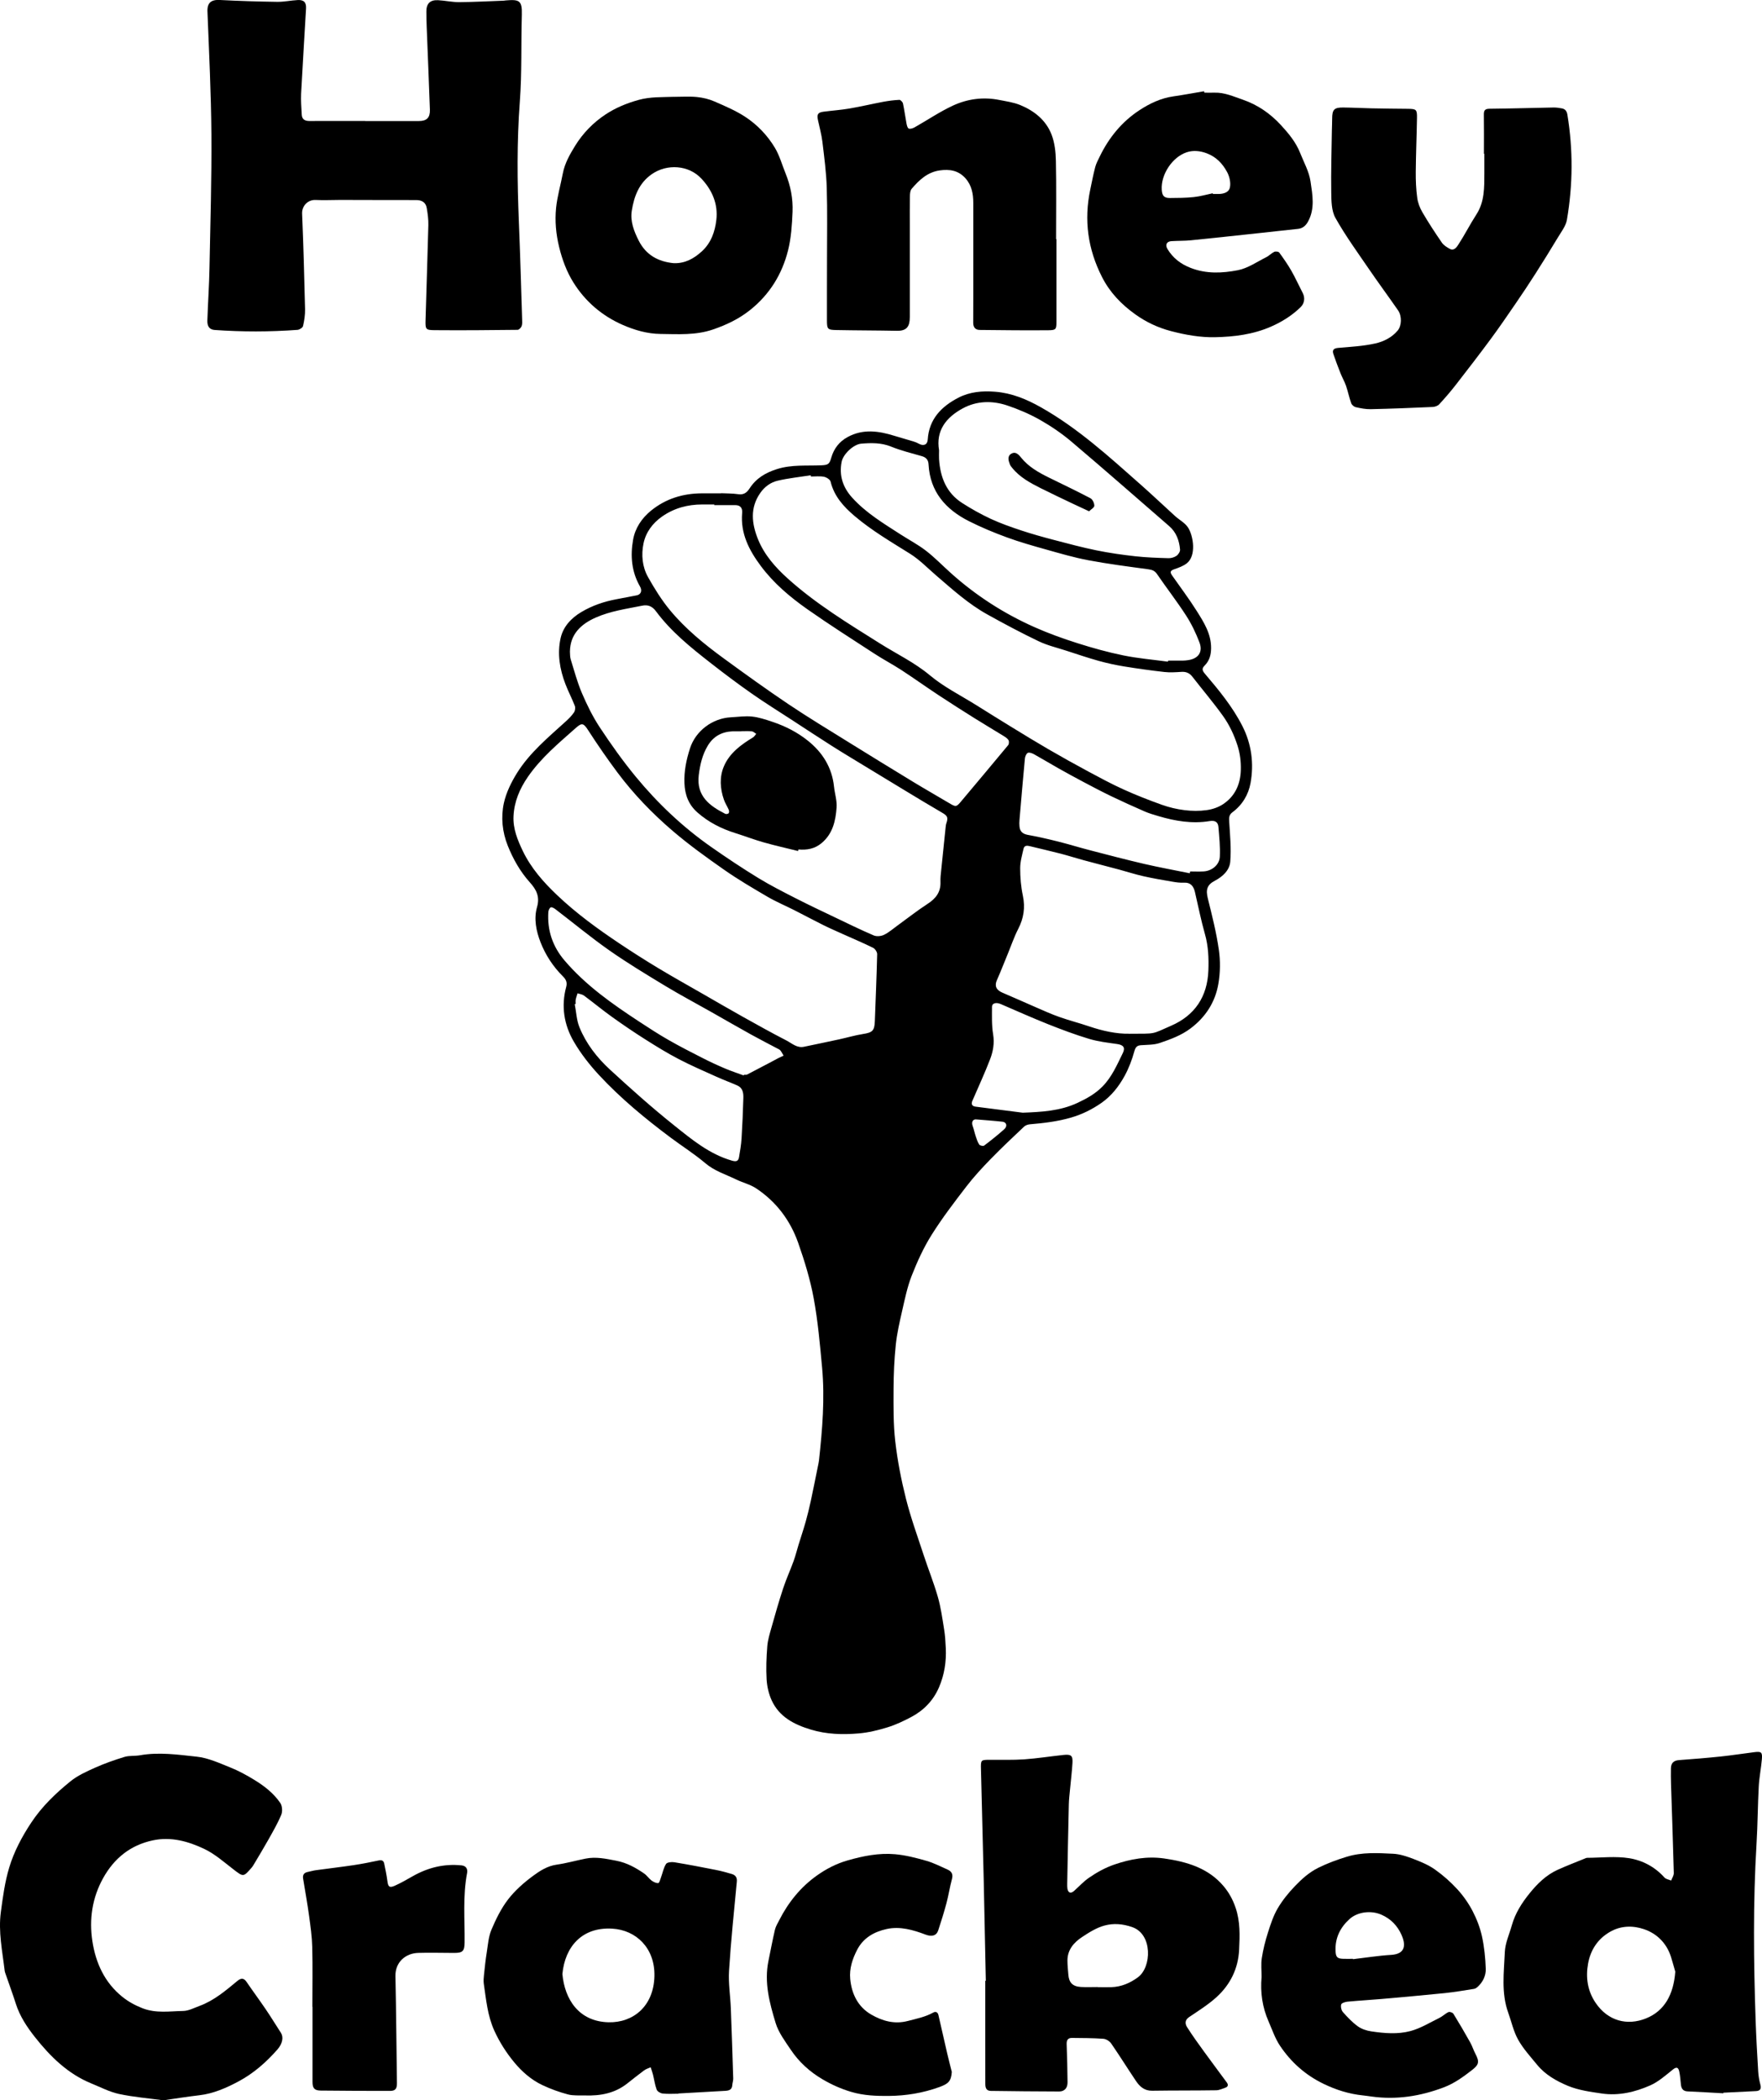 <?xml version="1.0" encoding="UTF-8"?>
<svg id="Layer_1" data-name="Layer 1" xmlns="http://www.w3.org/2000/svg" viewBox="0 0 536.88 639.63">
  <defs>
    <style>
      .cls-1 {
        stroke-width: 0px;
      }
    </style>
  </defs>
  <path class="cls-1" d="m219.7,150.2c1.47.08,3.41.04,5.31.31,1.67.24,2.61-.57,3.39-1.77,2.01-3.1,4.84-4.78,8.37-5.89,4.51-1.42,9.05-.94,13.59-1.15,2.03-.1,2.37-.4,2.94-2.36.79-2.72,2.41-4.85,4.97-6.24,4.73-2.58,9.51-1.86,14.34-.35,1.89.59,3.8,1.1,5.69,1.68.57.17,1.13.4,1.65.69,1.44.8,2.63.35,2.73-1.25.4-6.26,4.17-10.07,9.33-12.75,3.5-1.81,7.32-2.14,11.24-1.82,5.05.4,9.55,2.28,13.88,4.72,11.29,6.36,20.79,15.04,30.42,23.55,3.54,3.13,6.96,6.38,10.46,9.56,1.33,1.21,3.08,2.11,4.01,3.56,1.59,2.5,2.59,8.56-.44,10.89-1.05.8-2.38,1.29-3.65,1.73-1.31.45-1.56.84-.79,1.94,2.51,3.6,5.17,7.1,7.5,10.81,2.18,3.46,4.41,6.95,4.38,11.34-.02,2.04-.5,3.81-1.94,5.26-.87.87-.84,1.47.02,2.48,4.27,5.01,8.47,10.09,11.47,16,2.78,5.48,3.54,11.38,2.47,17.33-.63,3.52-2.51,6.68-5.52,8.9-1.06.78-1.06,1.68-.98,2.88.25,4.05.65,8.14.32,12.16-.21,2.59-2.25,4.53-4.68,5.8-2.45,1.28-2.81,2.79-2.14,5.46,1.28,5.15,2.59,10.32,3.34,15.56.49,3.39.44,6.99-.14,10.37-.95,5.56-3.86,10.11-8.46,13.58-2.86,2.16-6.15,3.34-9.44,4.46-1.78.6-3.8.52-5.72.67-1.22.1-1.63.6-1.99,1.87-.71,2.56-1.67,5.11-2.94,7.44-1.77,3.23-4.05,6.16-7.13,8.29-2.84,1.97-5.87,3.47-9.26,4.45-4.1,1.19-8.26,1.67-12.46,2.03-.62.05-1.35.29-1.79.7-3.43,3.24-6.88,6.48-10.17,9.86-2.6,2.67-5.15,5.42-7.41,8.36-3.7,4.81-7.41,9.66-10.63,14.79-2.43,3.87-4.36,8.12-6.04,12.39-1.35,3.44-2.1,7.14-2.93,10.77-.78,3.42-1.57,6.86-1.93,10.34-.46,4.43-.65,8.91-.67,13.37-.02,5.34-.09,10.73.52,16.02.68,5.87,1.82,11.73,3.27,17.47,1.46,5.78,3.51,11.41,5.37,17.08,1.4,4.27,3.09,8.46,4.33,12.77.92,3.21,1.37,6.55,1.91,9.86.31,1.89.42,3.82.51,5.74.2,4.12-.43,8.14-2.06,11.93-1.72,4-4.63,7.03-8.47,9.06-2.31,1.22-4.71,2.36-7.2,3.13-2.86.88-5.83,1.61-8.79,1.86-4.89.42-9.8.29-14.58-1.16-5.08-1.53-9.64-3.85-11.96-8.93-.89-1.95-1.4-4.2-1.53-6.34-.2-3.34-.06-6.73.2-10.07.15-1.94.75-3.87,1.28-5.76,1.13-4.01,2.27-8.02,3.58-11.98.92-2.79,2.16-5.48,3.16-8.24.59-1.63,1-3.32,1.51-4.98.72-2.35,1.52-4.68,2.18-7.04.59-2.09,1.1-4.21,1.56-6.34.76-3.54,1.46-7.09,2.18-10.64.11-.54.24-1.08.3-1.62,1.03-9.42,1.82-18.87.95-28.34-.65-7.05-1.28-14.14-2.56-21.09-1.06-5.73-2.79-11.37-4.73-16.88-2.42-6.86-6.7-12.54-12.82-16.59-1.83-1.21-4.1-1.73-6.1-2.71-3.18-1.54-6.57-2.56-9.38-4.95-3.33-2.82-7.06-5.17-10.57-7.79-7.75-5.8-15.22-11.95-21.81-19.05-2.88-3.11-5.56-6.53-7.69-10.19-2.99-5.13-3.89-10.84-2.3-16.68.41-1.5-.23-2.4-1.04-3.21-3-2.99-5.28-6.49-6.79-10.36-1.32-3.39-2.09-7.14-1.07-10.69.93-3.23-.22-5.36-2.18-7.54-2.95-3.29-5.11-7.11-6.74-11.19-1.66-4.16-2.12-8.65-1.18-12.96.7-3.17,2.23-6.3,3.96-9.09,3.9-6.27,9.59-10.94,14.99-15.86.89-.81,1.75-1.68,2.42-2.67.34-.5.47-1.42.25-1.98-.86-2.23-1.98-4.35-2.84-6.58-1.76-4.55-2.56-9.33-1.48-14.1.79-3.46,3.22-6.08,6.32-7.91,3.33-1.98,6.94-3.2,10.73-3.9,2.05-.38,4.1-.78,6.15-1.18,1.23-.24,1.74-1.38.97-2.71-2.57-4.47-2.96-9.32-2.1-14.2.62-3.54,2.62-6.57,5.48-8.89,4.49-3.64,9.69-5.22,15.42-5.26,1.82,0,3.64,0,5.92,0Zm27.39-5.05c-.02-.14-.04-.27-.06-.41-3.36.53-6.76.88-10.07,1.65-2.13.5-3.95,1.81-5.28,3.7-3.24,4.59-2.61,9.46-.7,14.18,1.91,4.69,5.25,8.49,8.99,11.86,8.6,7.76,18.46,13.74,28.22,19.87,5.07,3.19,10.48,5.76,15.17,9.68,4.25,3.55,9.35,6.09,14.09,9.05,3.62,2.27,7.25,4.53,10.89,6.76,3.69,2.26,7.38,4.52,11.12,6.69,4.03,2.33,8.09,4.6,12.19,6.8,3.52,1.89,7.05,3.79,10.69,5.44,3.83,1.73,7.75,3.27,11.71,4.68,2.2.78,4.53,1.34,6.85,1.62,2.22.28,4.54.31,6.76,0,1.73-.24,3.57-.85,5.02-1.82,3.68-2.45,5.31-6.14,5.4-10.52.05-2.48-.22-4.85-1-7.29-1.05-3.29-2.5-6.35-4.46-9.09-2.93-4.09-6.21-7.93-9.3-11.91-.85-1.1-1.88-1.56-3.28-1.48-1.75.11-3.53.24-5.26.04-4.09-.46-8.18-1.03-12.24-1.69-2.59-.42-5.18-.98-7.71-1.68-3.31-.92-6.58-2.03-9.85-3.09-2.86-.93-5.83-1.62-8.52-2.91-5.31-2.54-10.52-5.32-15.66-8.18-5.73-3.18-10.58-7.58-15.52-11.82-2.62-2.25-5.06-4.8-7.96-6.62-5.8-3.63-11.71-7.08-16.94-11.52-3.33-2.83-6.22-6-7.3-10.47-.16-.64-1.27-1.33-2.04-1.48-1.28-.24-2.63-.07-3.95-.07Zm-1.96,173.6c3.49-.73,6.99-1.45,10.48-2.21,2.46-.53,4.89-1.26,7.37-1.65,2.84-.44,3.47-.99,3.58-3.85.25-6.82.55-13.63.71-20.45.02-.66-.64-1.65-1.25-1.95-2.98-1.47-6.06-2.76-9.1-4.13-2.04-.92-4.1-1.81-6.11-2.81-2.93-1.46-5.81-3.01-8.73-4.49-2.73-1.38-5.56-2.56-8.2-4.1-4.48-2.62-8.97-5.25-13.22-8.22-5.38-3.76-10.73-7.6-15.71-11.86-6.21-5.32-11.92-11.23-16.83-17.8-3.11-4.16-6.06-8.44-8.88-12.8-1.37-2.12-1.87-2.45-3.71-.81-5.26,4.67-10.7,9.16-14.73,15.03-2.45,3.57-4.11,7.45-4.33,11.87-.2,3.87,1.25,7.34,2.84,10.66,2.5,5.2,6.31,9.51,10.47,13.45,5.83,5.54,12.32,10.25,18.99,14.71,3.87,2.58,7.8,5.09,11.79,7.49,4.55,2.74,9.19,5.32,13.8,7.97,3.99,2.29,7.96,4.61,11.98,6.85,4.39,2.45,8.79,4.91,13.27,7.21,1.7.87,3.26,2.45,5.53,1.89Zm-71.48-120.42c.07.82,0,1.69.24,2.46,1.07,3.45,2,6.96,3.41,10.27,1.55,3.61,3.3,7.19,5.46,10.46,3.41,5.16,7.01,10.23,10.94,15,6.7,8.13,14.34,15.36,22.99,21.41,4.71,3.29,9.5,6.49,14.4,9.48,3.78,2.31,7.76,4.31,11.71,6.33,3.8,1.94,7.66,3.75,11.51,5.59,3.95,1.89,7.88,3.82,11.9,5.54.88.38,2.24.25,3.13-.17,1.46-.7,2.73-1.83,4.06-2.79,3.07-2.22,6.05-4.58,9.22-6.64,2.53-1.63,4.06-3.6,3.94-6.71-.05-1.2.1-2.42.23-3.62.44-4.43.91-8.85,1.37-13.27.03-.27.06-.55.15-.81.66-1.93.41-2.4-1.28-3.38-3.83-2.22-7.61-4.52-11.4-6.81-3.74-2.26-7.48-4.53-11.21-6.8-3.64-2.22-7.3-4.4-10.9-6.68-4.11-2.6-8.17-5.29-12.24-7.94-4.08-2.66-8.22-5.22-12.2-8.01-4.3-3.01-8.51-6.17-12.64-9.4-6.02-4.7-11.98-9.5-16.58-15.7-1.12-1.5-2.4-2.06-4.23-1.68-4.77.97-9.58,1.61-14.12,3.62-4.52,1.99-7.77,5.09-7.85,10.27Zm43.99-44.5c0-.07,0-.13,0-.2-1.21,0-2.43,0-3.64,0-4.46,0-8.59,1.1-12.26,3.67-2.89,2.02-4.95,4.79-5.66,8.19-.73,3.48-.38,7.13,1.38,10.27,1.98,3.52,4.14,7,6.71,10.1,4.69,5.65,10.39,10.29,16.3,14.61,6.51,4.75,13.06,9.47,19.75,13.97,6,4.03,12.21,7.77,18.35,11.59,6.56,4.07,13.14,8.11,19.74,12.12,3.6,2.19,7.27,4.27,10.9,6.43,2.06,1.23,2.19,1.21,3.7-.6,4.76-5.68,9.55-11.34,14.27-17.05.28-.34.33-1.2.09-1.56-.36-.56-1.03-.96-1.63-1.33-2.93-1.81-5.9-3.56-8.82-5.39-3.66-2.3-7.31-4.61-10.91-6.99-3.78-2.49-7.46-5.13-11.25-7.6-2.7-1.75-5.56-3.25-8.26-5.01-6.83-4.44-13.71-8.82-20.38-13.5-5.31-3.73-10.28-7.92-14.2-13.18-3.58-4.8-6.24-9.92-5.69-16.18.13-1.46-.52-2.34-2.06-2.36-2.15-.02-4.3,0-6.45,0Zm126.47,160.99c8.39-.05,6.59.23,12.7-2.43,7.25-3.14,11.08-8.87,11.38-16.81.14-3.74,0-7.45-1.05-11.13-1.2-4.21-2.04-8.52-3.04-12.78-.42-1.79-1.3-2.97-3.4-2.86-1.14.06-2.32-.1-3.45-.3-2.98-.51-5.96-1.01-8.91-1.68-2.5-.56-4.95-1.37-7.42-2.03-3.55-.95-7.11-1.85-10.65-2.81-2.38-.64-4.73-1.4-7.11-2.02-3.07-.8-6.17-1.49-9.25-2.25-.87-.22-1.78-.34-2.03.74-.45,1.96-1.03,3.95-1.03,5.93,0,2.79.23,5.63.81,8.35.77,3.64.27,6.91-1.42,10.18-1.22,2.37-2.08,4.93-3.1,7.4-1.13,2.73-2.19,5.49-3.39,8.19-.76,1.7-.23,2.98,1.65,3.78,3.42,1.45,6.81,2.99,10.23,4.47,2.36,1.02,4.71,2.09,7.13,2.94,2.99,1.06,6.08,1.85,9.09,2.87,4.14,1.4,8.34,2.32,12.28,2.24Zm11.78-113.32c.01-.11.02-.21.04-.32,1.49,0,2.98,0,4.46,0,.49,0,.99-.06,1.48-.12,3.21-.41,4.74-2.45,3.6-5.42-1.08-2.84-2.42-5.64-4.07-8.19-2.79-4.32-5.96-8.39-8.86-12.63-.72-1.06-1.54-1.3-2.71-1.46-6.09-.83-12.2-1.61-18.24-2.75-4.35-.82-8.63-2.08-12.9-3.28-4-1.12-8-2.25-11.9-3.68-3.94-1.44-7.84-3.06-11.58-4.95-7.06-3.57-11.83-8.93-12.28-17.28-.07-1.31-.69-2.11-2-2.49-3.16-.91-6.38-1.69-9.41-2.92-3.01-1.22-6.02-1.15-9.09-.9-2.37.19-5.53,3.21-5.98,5.52-.82,4.19.36,7.78,3.21,10.93,4.23,4.67,9.56,7.85,14.77,11.21,2.58,1.66,5.32,3.1,7.74,4.97,2.69,2.08,5.07,4.56,7.62,6.84,7.62,6.82,16.13,12.29,25.46,16.43,4.24,1.88,8.64,3.47,13.07,4.87,4.59,1.46,9.26,2.76,13.98,3.72,4.46.91,9.04,1.29,13.56,1.9Zm-69.76-64.39c0,1.08-.05,1.91,0,2.73.36,5.47,2.21,10.23,7,13.32,2.79,1.79,5.71,3.43,8.71,4.83,3.02,1.4,6.19,2.51,9.35,3.56,3.27,1.08,6.6,2.01,9.93,2.88,4.3,1.13,8.6,2.28,12.95,3.17,3.92.8,7.9,1.37,11.89,1.81,3.33.37,6.69.48,10.04.58.83.03,1.8-.25,2.48-.72.55-.38,1.13-1.28,1.08-1.89-.23-2.75-1.14-5.28-3.3-7.15-9.9-8.59-19.75-17.23-29.75-25.7-2.95-2.5-6.21-4.72-9.57-6.63-3.16-1.79-6.56-3.25-10.01-4.41-4.57-1.53-9.29-1.46-13.61.89-5.06,2.75-8.21,6.78-7.19,12.74Zm76.41,128.83c.03-.18.06-.36.09-.55,1.38,0,2.76.07,4.13-.01,2.5-.15,4.8-1.98,4.92-4.49.15-3-.18-6.02-.42-9.03-.12-1.56-1.08-2.07-2.67-1.81-5.33.88-10.51,0-15.61-1.51-1.42-.42-2.85-.83-4.2-1.42-3.39-1.48-6.77-3-10.1-4.6-2.9-1.39-5.75-2.9-8.59-4.4-2.6-1.38-5.19-2.79-7.76-4.24-2.43-1.37-4.81-2.82-7.24-4.17-.57-.31-1.42-.65-1.9-.44-.47.21-.84,1.09-.9,1.71-.59,6.24-1.12,12.49-1.65,18.73-.06.65-.07,1.32,0,1.98.13,1.53.97,2.27,2.52,2.56,3.07.56,6.12,1.25,9.15,2.01,3.34.84,6.63,1.86,9.97,2.72,5.46,1.42,10.92,2.85,16.42,4.13,4.59,1.06,9.23,1.9,13.84,2.84Zm-187.14,39.8c-.09.02-.19.04-.28.05.46,2.36.55,4.88,1.44,7.06,2.03,4.99,5.34,9.24,9.26,12.85,6.34,5.83,12.78,11.59,19.51,16.96,5.41,4.32,10.8,8.83,17.72,10.81,1.34.38,1.92.12,2.13-1.08.33-1.88.65-3.78.77-5.69.26-4.12.43-8.24.55-12.37.04-1.51-.2-3.04-1.84-3.76-2.1-.92-4.25-1.71-6.33-2.65-3.88-1.75-7.79-3.43-11.56-5.4-3.48-1.81-6.83-3.88-10.15-5.98-3.42-2.16-6.77-4.44-10.06-6.79-2.94-2.1-5.73-4.41-8.63-6.56-.53-.39-1.29-.47-1.95-.69-.19.64-.43,1.26-.56,1.91-.09.42-.02.88-.02,1.32Zm51.21,21.77c.03-.07.05-.14.08-.2.33-.02.71.06.98-.08,2.28-1.17,4.55-2.37,6.82-3.57.9-.48,1.79-.97,2.7-1.44.51-.26,1.05-.49,1.57-.73-.32-.53-.6-1.11-.98-1.59-.23-.28-.62-.43-.96-.61-2.65-1.41-5.33-2.77-7.96-4.23-4.06-2.25-8.08-4.57-12.12-6.86-4.66-2.64-9.4-5.15-13.99-7.92-5.75-3.48-11.53-6.96-17.03-10.81-5.64-3.95-10.96-8.36-16.44-12.55-.42-.32-1.13-.75-1.47-.59-.39.18-.71.93-.74,1.45-.34,5.57,1.31,10.47,4.95,14.73,6.46,7.57,14.49,13.2,22.72,18.6,2.93,1.92,5.88,3.84,8.92,5.58,3.42,1.96,6.93,3.75,10.45,5.54,2.24,1.14,4.52,2.2,6.84,3.18,1.85.79,3.78,1.41,5.67,2.11Zm85.03,11.35c5.73-.23,11.32-.5,16.63-2.97,2.82-1.31,5.45-2.77,7.65-5,2.88-2.92,4.44-6.61,6.2-10.19.83-1.69.15-2.48-1.71-2.75-2.87-.41-5.79-.74-8.55-1.57-4.23-1.27-8.38-2.83-12.49-4.46-4.86-1.94-9.65-4.08-14.46-6.15-1.36-.59-2.65-.28-2.65.81,0,2.8-.12,5.65.34,8.39.45,2.7,0,5.21-.91,7.59-1.64,4.29-3.6,8.46-5.41,12.69-.41.95-.15,1.62.97,1.77,4.79.61,9.59,1.22,14.38,1.84Zm-14.02,2.06c-1.19-.2-1.7.77-1.24,2.01.37,1.01.57,2.08.92,3.1.29.88.57,1.79,1.08,2.54.21.32,1.2.53,1.47.32,2.1-1.58,4.16-3.23,6.12-4.97,1.06-.94.75-2.17-.5-2.31-2.61-.29-5.24-.47-7.86-.69Z"/>
  <path class="cls-1" d="m111.29,36.86c5.46,0,10.91.02,16.37,0,2.38-.01,3.41-1.04,3.33-3.45-.29-8.42-.65-16.85-.98-25.27-.06-1.54-.1-3.09-.1-4.63,0-2.42,1.13-3.57,3.57-3.45,2.14.11,4.28.6,6.41.59,4.51-.03,9.01-.28,13.52-.44.22,0,.44-.06.66-.08,4.15-.34,5.06-.03,4.93,4.38-.26,8.82.05,17.67-.61,26.45-.92,12.24-.79,24.45-.29,36.68.41,9.85.68,19.71.99,29.57.02.71.09,1.49-.15,2.12-.18.48-.81,1.12-1.24,1.12-8.42.1-16.85.17-25.27.1-2.73-.02-2.85-.27-2.77-3.08.27-9.64.62-19.28.86-28.92.04-1.74-.2-3.5-.5-5.22-.3-1.71-1.5-2.41-3.24-2.4-7.72.01-15.44-.03-23.15-.04-2.48,0-4.97.14-7.44.01-2.38-.12-4.24,1.81-4.14,4.18.41,9.69.67,19.39.9,29.09.04,1.71-.23,3.46-.62,5.13-.12.5-1.07,1.11-1.68,1.16-8.42.62-16.84.63-25.26.03-1.51-.11-2.28-1.05-2.21-2.9.18-5.34.55-10.68.65-16.02.27-13.55.67-27.11.58-40.67-.09-12.45-.71-24.9-1.2-37.35-.11-2.73,1.16-3.69,3.77-3.55,5.82.3,11.65.48,17.48.56,2.08.03,4.16-.43,6.25-.54,1.88-.1,2.65.71,2.54,2.57-.49,8.64-1.05,17.27-1.5,25.9-.11,2.13.08,4.27.19,6.41.07,1.44.94,1.95,2.32,1.95,5.68-.03,11.35-.01,17.03-.01,0,0,0,0,0,0Z"/>
  <path class="cls-1" d="m525.09,637.49c-3.63-.2-7.25-.42-10.88-.58-1.4-.06-1.9-.86-2.04-2.1-.14-1.31-.22-2.64-.5-3.93-.23-1.08-.68-1.65-1.92-.65-2.19,1.76-4.38,3.72-6.9,4.84-4.64,2.05-9.62,3.23-14.76,2.49-3.51-.51-7.14-1.01-10.37-2.35-3.45-1.44-6.87-3.36-9.35-6.39-2.03-2.48-4.24-4.88-5.79-7.65-1.41-2.51-2.03-5.47-3.02-8.22-2.19-6.05-1.3-12.3-1.04-18.46.11-2.74,1.37-5.43,2.13-8.14,1.03-3.69,3.07-6.87,5.42-9.77,2.34-2.89,5.04-5.56,8.51-7.14,2.8-1.27,5.69-2.36,8.53-3.53.15-.06.32-.13.47-.13,4.29-.02,8.67-.55,12.86.12,4.04.65,7.81,2.63,10.7,5.86.46.52,1.36.64,2.06.94.28-.76.83-1.53.81-2.28-.24-9.03-.56-18.07-.85-27.1-.05-1.6-.06-3.2-.03-4.79.04-1.7.88-2.4,2.56-2.52,4.22-.31,8.44-.65,12.65-1.09,3.44-.36,6.86-.91,10.29-1.33,2.03-.25,2.39.03,2.22,2.1-.24,2.8-.81,5.57-.96,8.36-.31,5.78-.32,11.57-.67,17.35-1.09,18.07-.89,36.14-.27,54.21.18,5.12.47,10.24.78,15.35.08,1.31.32,2.63.66,3.9.36,1.32-.12,1.9-1.38,1.96-3.3.18-6.6.33-9.9.49,0,.06,0,.12,0,.18Zm-14.64-37.06c-.31-1.06-.77-2.78-1.3-4.48-1.33-4.2-4.33-7.13-8.26-8.45-3.3-1.11-6.94-1.13-10.34.83-3.82,2.21-5.92,5.6-6.66,9.64-.76,4.15-.22,8.29,2.31,12,3.76,5.53,9.62,7,15.32,4.72,5.71-2.29,8.42-7.33,8.94-14.26Z"/>
  <path class="cls-1" d="m300.38,603.21c-.21-10.19-.41-20.39-.64-30.58-.26-11.29-.57-22.58-.84-33.87-.07-2.83-.03-2.82,2.78-2.83,3.47-.02,6.95.1,10.41-.14,4-.28,7.97-.92,11.96-1.34,2.34-.24,2.86.19,2.73,2.45-.16,2.74-.51,5.47-.76,8.2-.14,1.48-.32,2.96-.35,4.45-.19,8.04-.34,16.09-.49,24.13,0,.49-.02,1,.06,1.48.24,1.33,1.03,1.59,2.04.69,1.5-1.34,2.88-2.87,4.53-4,2.39-1.64,4.9-3.05,7.72-4.02,4.99-1.71,10.01-2.6,15.22-1.85,6.87.99,13.42,2.89,18.11,8.47,1.58,1.88,2.77,4.02,3.61,6.48,1.46,4.27,1.3,8.53,1.09,12.85-.28,5.74-2.68,10.59-6.86,14.4-2.55,2.32-5.54,4.18-8.42,6.13-1.32.9-1.18,2.07-.59,3.01,1.65,2.62,3.49,5.14,5.31,7.65,2.24,3.09,4.54,6.14,6.8,9.22.48.65.44,1.28-.4,1.58-.92.33-1.87.78-2.82.8-6.5.1-13,.04-19.5.14-2.36.04-3.79-1.25-4.95-2.97-2.55-3.79-4.97-7.68-7.56-11.43-.49-.7-1.53-1.36-2.37-1.42-3.18-.23-6.38-.23-9.58-.26-1.25-.01-1.66.69-1.61,1.94.16,3.85.22,7.71.27,11.56.02,1.7-.89,2.81-2.56,2.81-6.94,0-13.87-.1-20.81-.18-1.41-.02-1.68-.96-1.68-2.13,0-4.46-.02-8.93-.02-13.39,0-6.01,0-12.02,0-18.02.06,0,.11,0,.17,0Zm34.1,1.91s0,.03,0,.05c1.38,0,2.76.04,4.13,0,3.04-.09,5.76-1.26,8.13-3.02,4.21-3.12,4.46-13.05-1.67-15.24-2.93-1.04-5.75-1.25-8.48-.52-2.45.65-4.75,2.1-6.91,3.53-2.48,1.64-4.41,3.85-4.43,7.1,0,1.43.16,2.86.27,4.28.18,2.49,1.3,3.66,3.83,3.81,1.7.1,3.41.02,5.12.02Z"/>
  <path class="cls-1" d="m49.79,639.63c-4.56-.62-9.12-.99-13.55-1.94-2.88-.62-5.58-2.05-8.34-3.17-7.21-2.93-12.56-8.2-17.26-14.15-2.41-3.05-4.59-6.32-5.8-10.11-.99-3.11-2.13-6.17-3.19-9.26-.09-.26-.19-.53-.22-.8-.7-5.95-1.98-11.89-1.17-17.91.61-4.56,1.23-9.18,2.55-13.56,1.47-4.86,3.86-9.37,6.71-13.67,3.26-4.92,7.42-8.9,11.91-12.54,2.19-1.78,4.89-3,7.5-4.17,2.91-1.3,5.95-2.37,9-3.3,1.49-.45,3.18-.22,4.74-.5,5.79-1.03,11.58-.18,17.29.43,3.48.37,6.87,1.95,10.18,3.27,2.55,1.02,5.01,2.36,7.36,3.8,3.04,1.86,5.9,4.07,7.91,7.04.6.89.71,2.57.29,3.58-1.1,2.65-2.57,5.16-3.98,7.68-1.41,2.51-2.91,4.97-4.38,7.45-.19.33-.39.65-.64.94-2.58,2.97-2.53,2.9-5.66.49-2.85-2.19-5.62-4.66-8.82-6.17-4.87-2.3-10.11-3.78-15.64-2.6-6.83,1.45-11.78,5.44-15.15,11.49-3.35,6.03-4.3,12.55-3.28,19.23,1.01,6.62,3.73,12.59,9.11,16.92,1.83,1.47,3.87,2.6,6.18,3.5,4.14,1.6,8.26.89,12.37.82,1.66-.03,3.33-.93,4.96-1.53,4.45-1.63,7.98-4.66,11.56-7.62.98-.81,1.89-1.03,2.76.25,1.93,2.83,3.98,5.59,5.9,8.42,1.59,2.34,3.06,4.76,4.6,7.13.85,1.31.51,3.28-1.05,5.07-3.41,3.89-7.29,7.29-11.84,9.72-3.73,1.99-7.64,3.73-11.96,4.23-3.64.42-7.26,1.01-10.96,1.54Z"/>
  <path class="cls-1" d="m452.15,46.82c0-3.97.04-7.93-.02-11.9-.02-1.33.35-1.79,1.77-1.8,6.5-.06,13-.26,19.51-.38.82-.01,1.64.12,2.45.26,1.05.18,1.54.83,1.72,1.91,1.76,10.7,1.69,21.4-.15,32.06-.33,1.88-1.7,3.61-2.73,5.33-2.24,3.73-4.54,7.43-6.88,11.09-1.93,3.03-3.93,6.02-5.96,8.98-2.5,3.64-4.98,7.29-7.61,10.84-3.47,4.7-7.04,9.32-10.62,13.93-1.61,2.07-3.32,4.06-5.1,5.98-.45.49-1.32.79-2.02.82-6.28.28-12.56.53-18.84.67-1.52.03-3.07-.27-4.56-.61-.54-.12-1.21-.69-1.4-1.21-.62-1.74-.98-3.56-1.58-5.31-.44-1.28-1.14-2.46-1.64-3.72-.78-1.96-1.53-3.94-2.21-5.94-.42-1.24.11-1.75,1.45-1.87,3.78-.33,7.61-.53,11.29-1.35,2.54-.56,5.04-1.79,6.84-3.92,1.24-1.47,1.35-4.41.12-6.18-2.99-4.3-6.1-8.51-9.05-12.83-3.45-5.04-7.05-10-10.03-15.31-1.21-2.16-1.23-5.14-1.27-7.75-.1-6.28.1-12.56.19-18.84.02-1.21.09-2.42.09-3.64,0-2.74.6-3.42,3.39-3.39,2.87.03,5.73.19,8.59.25,3.69.08,7.39.12,11.08.15,2.59.03,2.83.19,2.78,2.85-.09,5.46-.32,10.91-.37,16.36-.02,2.64.09,5.3.45,7.92.21,1.53.81,3.09,1.6,4.42,1.84,3.15,3.84,6.21,5.91,9.21.56.81,1.52,1.4,2.42,1.89,1.28.7,2.1-.54,2.56-1.24,1.96-3,3.58-6.22,5.53-9.23,2.52-3.89,2.41-8.21,2.43-12.54,0-1.98,0-3.97,0-5.95-.05,0-.1,0-.15,0Z"/>
  <path class="cls-1" d="m206.69,637.62c-1.6,0-3.21.12-4.79-.06-.66-.07-1.6-.62-1.81-1.19-.55-1.46-.75-3.05-1.13-4.58-.19-.76-.47-1.49-.71-2.23-.67.31-1.42.53-2,.96-1.76,1.3-3.46,2.68-5.19,4.03-3.76,2.95-8.14,3.75-12.77,3.6-1.76-.05-3.6.12-5.26-.32-2.66-.71-5.29-1.66-7.78-2.84-3.39-1.61-6.22-4.08-8.6-6.97-2.42-2.94-4.45-6.11-6.05-9.64-2.06-4.56-2.47-9.38-3.18-14.18-.13-.91-.05-1.86.05-2.79.24-2.3.48-4.6.85-6.88.37-2.32.53-4.76,1.43-6.88,1.37-3.22,2.95-6.46,5.07-9.21,2.09-2.71,4.77-5.07,7.54-7.12,2.12-1.57,4.42-3.06,7.26-3.46,2.97-.42,5.87-1.25,8.82-1.84,3.16-.63,6.2.04,9.31.64,3.23.62,5.93,2.11,8.53,3.91.84.58,1.43,1.52,2.25,2.13.58.43,1.39.83,2.05.77.33-.03.6-1.11.83-1.74.5-1.37.77-2.89,1.54-4.09.33-.51,1.7-.65,2.52-.51,4.27.7,8.52,1.52,12.76,2.36,1.6.32,3.19.75,4.75,1.22,1.11.33,1.66,1.03,1.53,2.34-.86,9.03-1.8,18.06-2.37,27.11-.24,3.77.39,7.58.54,11.38.28,7.16.51,14.32.73,21.48.02.65-.24,1.29-.28,1.95-.08,1.37-.9,1.71-2.1,1.77-4.78.25-9.57.54-14.35.81v.08Zm-35.33-36.45c.7,7.68,4.98,14.46,14.05,14.69,7.45.19,13.78-4.83,13.99-14.05.2-8.57-5.6-14.03-12.82-14.46-9.34-.56-14.45,5.61-15.22,13.82Z"/>
  <path class="cls-1" d="m321.9,72.84c0,8.38,0,16.76,0,25.13,0,2.25-.11,2.58-2.4,2.6-6.99.07-13.98-.02-20.98-.09-1.34-.01-1.98-.83-1.98-2.15,0-2.59.02-5.18.02-7.77,0-9.59,0-19.18,0-28.77,0-2.77-.49-5.37-2.39-7.5-2.11-2.37-4.8-2.83-7.85-2.39-3.76.54-6.24,2.93-8.53,5.59-.47.54-.53,1.54-.54,2.34-.06,2.92-.03,5.84-.03,8.76,0,9.31.01,18.63,0,27.94,0,2.76-.83,4.27-3.9,4.21-6.17-.12-12.34-.11-18.5-.23-2.68-.05-2.85-.28-2.85-3.04-.02-6.17.02-12.35.02-18.52,0-7.28.14-14.56-.08-21.82-.15-4.67-.77-9.32-1.33-13.97-.27-2.22-.88-4.4-1.35-6.59-.38-1.76-.04-2.33,1.75-2.56,2.61-.34,5.25-.52,7.84-.96,3.45-.59,6.87-1.4,10.31-2.05,1.62-.3,3.26-.51,4.9-.59.36-.02,1,.65,1.1,1.09.43,1.98.68,4,1.06,6,.11.59.29,1.46.68,1.64.46.21,1.28-.06,1.81-.36,3.88-2.19,7.6-4.72,11.63-6.6,4.43-2.06,9.23-2.72,14.12-1.75,2.18.43,4.44.74,6.47,1.58,4.25,1.75,7.8,4.59,9.49,8.93.97,2.5,1.29,5.37,1.34,8.08.17,7.93.06,15.87.06,23.81h.09Z"/>
  <path class="cls-1" d="m205.37,29.49c2.31,0,4.64-.17,6.93.05,1.82.18,3.7.62,5.37,1.35,3.22,1.4,6.51,2.8,9.43,4.71,3.66,2.4,6.74,5.63,9,9.39,1.43,2.38,2.19,5.18,3.25,7.79,1.53,3.77,2.31,7.72,2.14,11.75-.17,3.94-.42,7.96-1.38,11.76-1.82,7.23-5.6,13.37-11.55,18.12-3.43,2.74-7.27,4.55-11.34,5.94-5.19,1.78-10.59,1.42-15.97,1.35-4.03-.05-7.84-1.16-11.41-2.71-6.32-2.74-11.5-7.14-15.15-13.01-2.03-3.26-3.37-6.88-4.31-10.7-.98-3.99-1.34-7.97-.94-11.96.36-3.52,1.38-6.96,2.04-10.45.59-3.12,2.13-5.82,3.75-8.45,2.38-3.87,5.58-7.13,9.3-9.58,3.02-1.99,6.43-3.42,10.08-4.42,3.61-.99,7.17-.8,10.75-.94Zm-.09,50.66c3.45.12,6.15-1.4,8.56-3.59,2.82-2.57,4.02-6.01,4.43-9.61.55-4.81-1.25-9-4.52-12.52-3.93-4.22-10.52-4.59-15.13-1.4-3.9,2.7-5.41,6.73-6.11,11.11-.52,3.24.64,6.24,2.09,9.11,2.22,4.41,5.95,6.44,10.68,6.9Z"/>
  <path class="cls-1" d="m384.41,602.11c0-1.93-.23-3.89.06-5.78.4-2.63,1.06-5.24,1.87-7.78.8-2.52,1.64-5.1,2.96-7.36,1.45-2.47,3.31-4.76,5.3-6.83,2.06-2.14,4.28-4.15,7.05-5.53,2.84-1.41,5.72-2.47,8.75-3.39,4.68-1.42,9.38-1.13,14.08-.9,2.07.1,4.18.81,6.14,1.56,2.28.87,4.61,1.83,6.58,3.22,2.49,1.76,4.82,3.82,6.88,6.07,1.81,1.98,3.4,4.26,4.64,6.64,1.26,2.43,2.27,5.07,2.85,7.74.7,3.2,1.02,6.51,1.14,9.78.08,2.08-.85,4.04-2.46,5.51-.31.28-.71.57-1.11.63-2.94.46-5.87.97-8.82,1.28-6.46.66-12.93,1.23-19.4,1.8-3.45.3-6.92.49-10.37.82-.68.07-1.76.41-1.89.85-.19.68.04,1.77.51,2.3,1.39,1.57,2.86,3.13,4.55,4.35,1.15.83,2.67,1.33,4.09,1.54,3.98.6,8.09.94,11.97-.1,3.09-.83,5.94-2.6,8.85-4.03.96-.47,1.75-1.3,2.72-1.74.36-.17,1.27.14,1.5.51,1.77,2.87,3.47,5.78,5.12,8.72.61,1.09.98,2.31,1.56,3.42,1.28,2.46,1.16,3.33-1.02,5.01-2.66,2.07-5.35,4.03-8.58,5.26-7.16,2.71-14.46,3.86-22.07,2.79-.87-.12-1.75-.25-2.62-.34-4.2-.44-8.11-1.66-11.95-3.52-5.55-2.68-9.91-6.59-13.27-11.59-1.51-2.24-2.39-4.91-3.49-7.42-1.89-4.3-2.55-8.83-2.13-13.5Zm27.84-5.57s0,.07.01.11c3.87-.45,7.73-1.08,11.62-1.31,4.36-.27,4.54-3.01,3.14-6.14-1.19-2.65-3.16-4.82-6.13-6.11-3.21-1.39-7.26-.84-9.68,1.33-2.84,2.56-4.43,5.75-4.27,9.7.08,1.86.48,2.36,2.33,2.42.99.03,1.98,0,2.97,0Z"/>
  <path class="cls-1" d="m366.93,28.22c1.05,0,2.09.03,3.14,0,3.04-.09,5.73,1.15,8.51,2.1,4.61,1.57,8.48,4.26,11.73,7.79,2.31,2.51,4.53,5.17,5.82,8.42,1.14,2.88,2.74,5.71,3.18,8.7.6,4.04,1.42,8.32-.76,12.26-.64,1.15-1.56,2.06-3.02,2.21-3.99.41-7.98.88-11.97,1.3-6.89.74-13.78,1.49-20.68,2.18-1.97.2-3.96.13-5.94.26-1.47.09-1.98,1.13-1.21,2.4,1.67,2.74,3.96,4.54,7.04,5.74,4.8,1.88,9.67,1.63,14.41.71,3.03-.59,5.81-2.55,8.66-3.97.86-.43,1.55-1.2,2.42-1.62.4-.19,1.3-.09,1.52.21,1.31,1.8,2.59,3.63,3.7,5.56,1.25,2.2,2.29,4.52,3.46,6.77.75,1.44.55,3.15-.66,4.32-2.61,2.53-5.6,4.41-8.95,5.89-5.5,2.42-11.32,3.13-17.15,3.25-4.45.09-8.92-.7-13.33-1.85-4.03-1.05-7.64-2.76-10.95-5.13-4.2-3.01-7.71-6.62-10.11-11.34-4.34-8.51-5.55-17.34-3.59-26.65.48-2.3.92-4.6,1.52-6.87.29-1.09.85-2.12,1.35-3.15,2.79-5.77,6.74-10.62,12.09-14.13,3.13-2.05,6.54-3.69,10.37-4.23,3.13-.45,6.24-1.04,9.36-1.56.02.15.05.3.07.45Zm2.58,30.65c.02.07.03.13.05.2.39,0,.77-.01,1.16,0,1.7.07,3.6-.26,4.01-1.91.35-1.43-.08-3.34-.8-4.7-1.36-2.56-3.29-4.65-6.21-5.76-2.08-.79-4.17-.97-6.12-.33-4.39,1.44-7.91,6.78-7.62,11.4.12,1.84.67,2.54,2.51,2.53,2.42-.01,4.86-.03,7.26-.28,1.94-.2,3.84-.76,5.76-1.16Z"/>
  <path class="cls-1" d="m290.02,630.88c-.18,2.94-1.05,3.71-3.82,4.72-4.97,1.8-10.11,2.64-15.3,2.69-3.83.04-7.7-.09-11.54-1.23-3.13-.93-5.97-2.21-8.73-3.83-3.88-2.28-7.16-5.24-9.66-8.97-1.74-2.6-3.74-5.24-4.63-8.16-1.86-6.12-3.55-12.39-2.19-18.94.65-3.16,1.24-6.33,1.97-9.47.24-1.03.84-1.99,1.33-2.95,2.77-5.44,6.55-10.1,11.51-13.61,2.8-1.98,5.86-3.58,9.3-4.56,4.76-1.36,9.54-2.32,14.44-1.89,3.23.28,6.44,1.12,9.57,2.01,2.21.63,4.3,1.71,6.42,2.65,1.24.55,1.78,1.41,1.37,2.9-.66,2.42-1.02,4.92-1.67,7.34-.74,2.79-1.61,5.54-2.51,8.29-.55,1.68-2.01,1.99-3.84,1.3-3.82-1.45-7.81-2.6-11.87-1.71-3.77.83-7.12,2.65-9.03,6.39-1.42,2.78-2.37,5.66-2.08,8.79.42,4.61,2.4,8.57,6.42,10.88,3.34,1.93,7.04,3.02,11.15,1.94,2.65-.69,5.3-1.21,7.72-2.55.77-.43,1.39-.13,1.6.79.89,3.88,1.76,7.76,2.66,11.63.43,1.86.92,3.71,1.38,5.56Z"/>
  <path class="cls-1" d="m95.18,611.16c0-6.06.11-12.13-.04-18.19-.08-3.17-.53-6.35-.96-9.5-.52-3.79-1.2-7.56-1.82-11.34-.19-1.14.26-1.8,1.38-2.04.86-.18,1.71-.43,2.58-.55,3.81-.52,7.63-.96,11.43-1.53,2.54-.38,5.07-.88,7.59-1.42.96-.2,1.53,0,1.73.94.36,1.76.74,3.53.97,5.32.22,1.73.6,2.15,2.2,1.45,1.93-.85,3.76-1.93,5.61-2.97,4.6-2.59,9.5-3.8,14.79-3.25,1.43.15,1.91,1.15,1.68,2.35-1.34,7-.68,14.07-.76,21.11-.03,2.66-.54,3.2-3.21,3.2-3.64,0-7.28-.12-10.91-.01-3.84.11-7.04,2.8-6.95,7.08.23,10.85.3,21.71.46,32.56.02,1.68-.46,2.39-2.08,2.39-7.04,0-14.09-.02-21.13-.1-1.93-.02-2.52-.7-2.52-2.68-.02-7.61,0-15.21,0-22.82Z"/>
  <path class="cls-1" d="m243.17,259.17c-3.49-.87-7.01-1.65-10.47-2.63-2.89-.82-5.7-1.9-8.57-2.8-4.29-1.34-8.23-3.32-11.61-6.3-2.67-2.34-3.83-5.33-3.97-8.9-.15-3.7.58-7.2,1.7-10.66,1.72-5.3,6.83-9.16,12.49-9.44,2.14-.11,4.3-.44,6.4-.22,2.09.22,4.16.91,6.18,1.59,3.92,1.31,7.58,3.15,10.82,5.75,4.52,3.61,7.37,8.18,7.99,14.03.22,2.11.93,4.24.78,6.31-.29,4.05-1.15,7.99-4.55,10.84-2.1,1.77-4.48,2.18-7.09,1.95-.03.16-.07.33-.1.49Zm-17.38-36.47s0,.01,0,.02c-.88,0-1.76-.03-2.64,0-3.24.15-5.78,1.53-7.48,4.35-1.67,2.77-2.37,5.81-2.76,9-.78,6.44,3.43,9.41,8.09,11.78.26.13.84.02,1.02-.19.18-.21.16-.74.03-1.04-.45-1.05-1.11-2.03-1.48-3.11-1.17-3.36-1.38-6.89,0-10.13,1.71-4.02,5.17-6.57,8.84-8.79.41-.25.68-.72,1.01-1.1-.44-.27-.87-.72-1.34-.77-1.09-.12-2.2-.04-3.3-.04Z"/>
  <path class="cls-1" d="m331.83,155.7c-1.84-.85-3.42-1.58-5-2.33-3.25-1.56-6.52-3.08-9.74-4.7-3.23-1.63-6.41-3.34-8.73-6.25-.24-.3-.5-.6-.63-.95-.44-1.16-.89-2.51.39-3.29,1.26-.76,2.16.12,3.01,1.18,2.25,2.8,5.32,4.53,8.49,6.09,4.23,2.08,8.49,4.1,12.66,6.3.64.34,1.16,1.49,1.16,2.27,0,.54-.99,1.08-1.6,1.68Z"/>
</svg>
